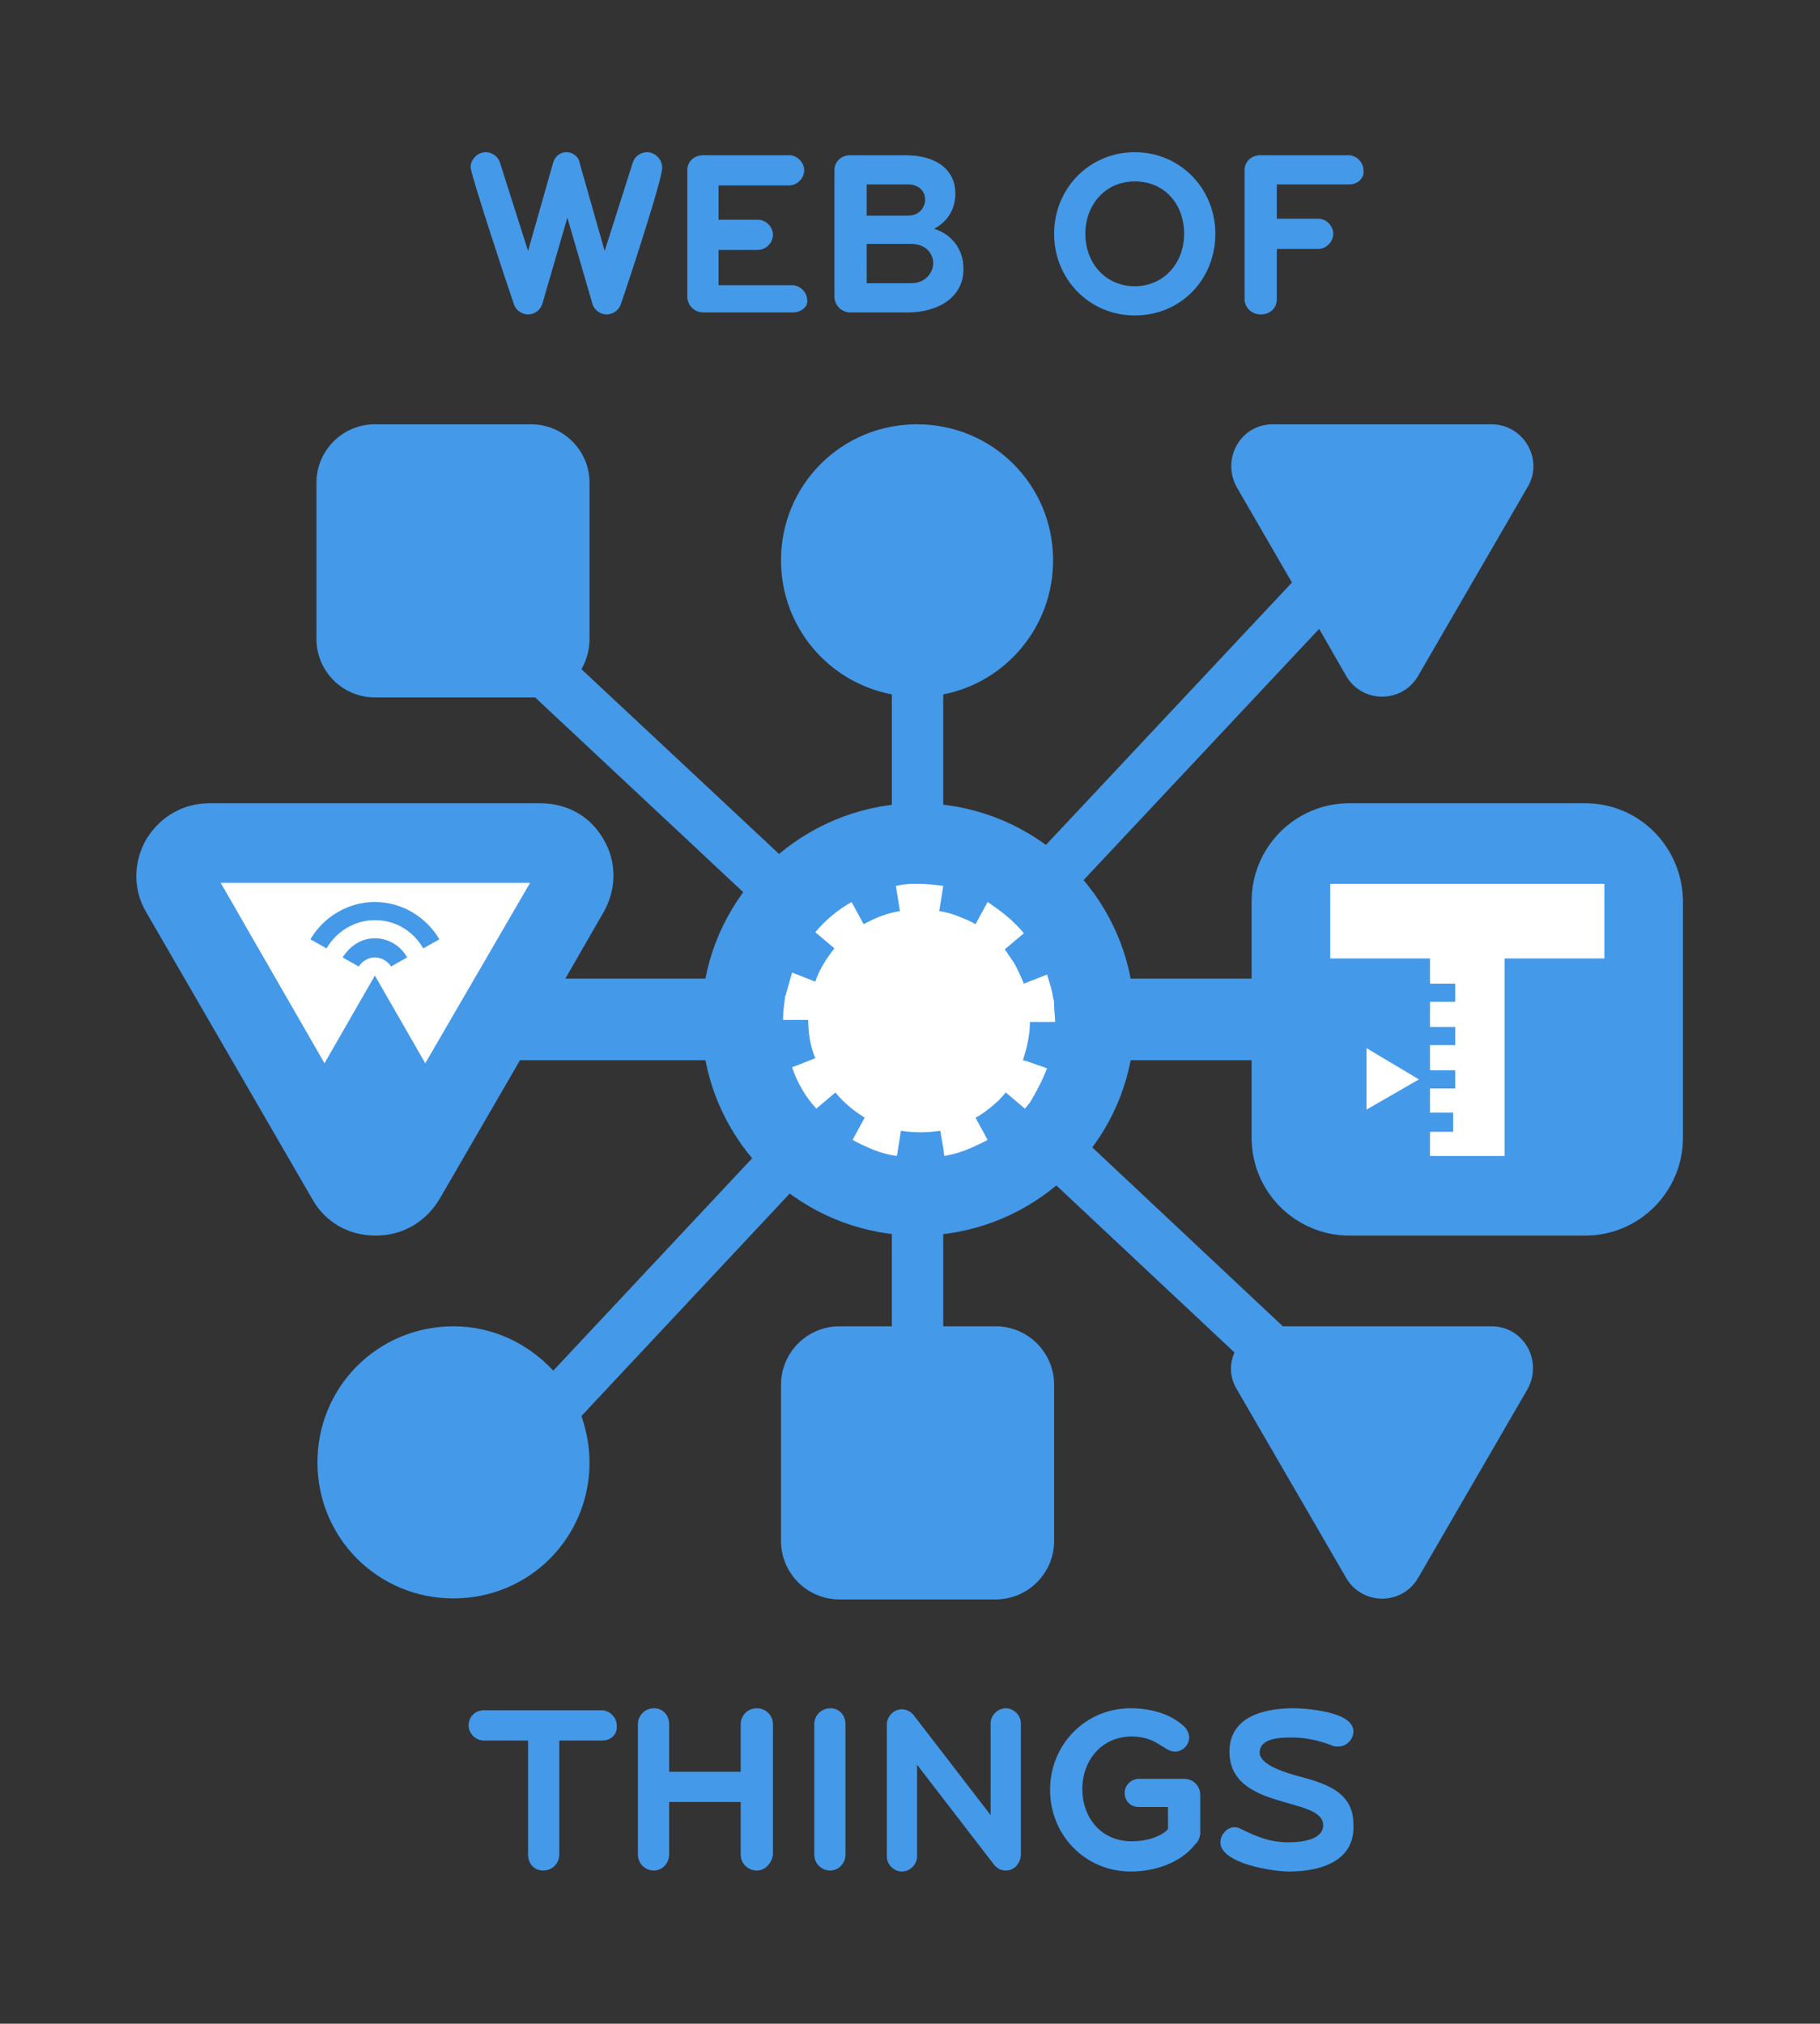 <?xml version="1.0" encoding="utf-8"?>
<!-- Generator: Adobe Illustrator 23.0.6, SVG Export Plug-In . SVG Version: 6.00 Build 0)  -->
<svg version="1.1" id="Layer_1" xmlns="http://www.w3.org/2000/svg" xmlns:xlink="http://www.w3.org/1999/xlink" x="0px" y="0px"
	 viewBox="0 0 180.6 200.8" style="enable-background:new 0 0 180.6 200.8;" xml:space="preserve">
<rect x="0" y="0" width="180.6" height="200.8" fill="#333333" stroke="none"/>
<style type="text/css">
	.st0{fill:#4499e9;}
	.st1{fill:#4499e9;}
	.st2{fill:#FFFFFF;}
</style>
<path class="st0" d="M148,131.6h-20.7L94.7,101l36.2-38.6l2.7,4.7c1.6,2.7,5.5,2.7,7.1,0l10.9-18.8c1.6-2.7-0.4-6.2-3.6-6.2h-21.7
	c-3.2,0-5.1,3.4-3.6,6.2l5.5,9.5L93.6,94.7V68.9c6.2-1.2,10.9-6.7,10.9-13.3c0-7.5-6-13.5-13.5-13.5s-13.5,6-13.5,13.5
	c0,6.6,4.7,12.1,11,13.3v26.3L57.7,66.4c0.5-0.9,0.8-1.9,0.8-3V50.8v-2.9c0-3.2-2.6-5.8-5.8-5.8H37.2c-3.2,0-5.8,2.6-5.8,5.8V51
	v12.4c0,3.2,2.6,5.8,5.8,5.8h3.7h8.5h3.3c0.1,0,0.3,0,0.4,0l34.3,32.1L54.9,136c-2.5-2.7-6-4.4-9.9-4.4c-7.5,0-13.5,6-13.5,13.5
	s6,13.5,13.5,13.5s13.5-6,13.5-13.5c0-1.6-0.3-3.1-0.8-4.6l30.8-32.9v24h-5.2c-3.2,0-5.8,2.6-5.8,5.8v3.1v12.4
	c0,3.2,2.6,5.8,5.8,5.8H87h8.5h3.3c3.2,0,5.8-2.6,5.8-5.8v-12.6v-2.9c0-3.2-2.6-5.8-5.8-5.8h-5.2v-24.5l28.9,27.1
	c-0.5,1.1-0.5,2.4,0.2,3.6l10.9,18.8c1.6,2.7,5.5,2.7,7.1,0l10.9-18.8C153.1,135,151.2,131.6,148,131.6z"/>
<path class="st1" d="M157.3,79.7h-23.4c-5.4,0-9.7,4.4-9.7,9.7v7.7h-12c-1.9-9.9-10.6-17.4-21.1-17.4c-10.4,0-19.2,7.5-21.1,17.4
	H56.1l3.8-6.6c1.3-2.3,1.3-5,0-7.2c-1.3-2.3-3.6-3.6-6.3-3.6H20.8c-2.6,0-4.9,1.3-6.3,3.6c-1.3,2.3-1.3,5,0,7.2L31,119
	c1.3,2.3,3.6,3.6,6.3,3.6l0,0c2.6,0,4.9-1.3,6.3-3.6l8-13.8H70c1.9,9.9,10.6,17.4,21.1,17.4c10.4,0,19.2-7.5,21.1-17.4h12v7.7
	c0,5.4,4.4,9.7,9.7,9.7h23.4c5.4,0,9.7-4.4,9.7-9.7V89.5C167,84.1,162.7,79.7,157.3,79.7z"/>
<polygon class="st2" points="52.6,87.6 42.6,87.6 31.9,87.6 21.9,87.6 32.2,105.5 37.2,96.8 42.2,105.5 "/>
<path class="st1" d="M37.2,91.3c2.1,0,3.8,1.1,4.8,2.8l1.6-0.9c-1.3-2.2-3.7-3.7-6.4-3.7s-5.1,1.5-6.4,3.7l1.6,0.9
	C33.4,92.4,35.2,91.3,37.2,91.3z"/>
<path class="st1" d="M37.2,95c0.7,0,1.3,0.4,1.6,0.9l1.6-0.9c-0.6-1.1-1.8-1.9-3.2-1.9S34.7,93.9,34,95l1.6,0.9
	C36,95.3,36.6,95,37.2,95z"/>
<path class="st2" d="M103.9,106L103.9,106l-2-0.7l-0.4-0.1l0,0c0.4-1.2,0.7-2.5,0.7-3.8l0,0h2.5c0-0.6-0.1-1.1-0.1-1.7
	c0-0.2,0-0.4-0.1-0.7c-0.1-0.8-0.4-1.6-0.6-2.3l-2.3,0.9c-0.3-0.7-0.6-1.4-1-2.1c-0.3-0.4-0.6-0.9-0.9-1.3l1.9-1.6
	c-0.5-0.6-1.1-1.2-1.7-1.7s-1.3-1-1.9-1.4l-1.2,2.2c-0.5-0.3-1-0.5-1.5-0.7c-0.7-0.3-1.4-0.5-2.1-0.6l0.4-2.5
	c-0.8-0.1-1.6-0.2-2.4-0.2c-0.2,0-0.4,0-0.6,0c-0.6,0-1.2,0.1-1.7,0.2l0.4,2.5l0,0c-1.3,0.2-2.5,0.7-3.6,1.3l-1.2-2.2
	c-1.4,0.8-2.6,1.8-3.6,3l1.9,1.6c-0.8,1-1.5,2.1-1.9,3.3l-2.3-0.9l0,0l0,0c-0.2,0.7-0.4,1.4-0.6,2.1c0,0.1,0,0.2-0.1,0.2
	c0,0.1,0,0.1,0,0.2c-0.1,0.7-0.2,1.4-0.2,2.2l0,0l0,0h2.5c0,1.3,0.2,2.6,0.7,3.8l-2.3,0.9c0.5,1.5,1.3,2.9,2.4,4.1l1.9-1.6
	c0.8,1,1.8,1.8,2.9,2.5l-1.2,2.2c0.7,0.4,1.4,0.7,2.1,1c0.8,0.3,1.5,0.5,2.3,0.6l0.4-2.5c1.3,0.2,2.6,0.2,3.9,0l0.3,1.7l0.1,0.8
	c1.2-0.2,2.3-0.6,3.3-1.1l0,0c0.1,0,0.2-0.1,0.2-0.1c0.3-0.1,0.6-0.3,0.8-0.4l0,0l0,0l-1.2-2.2c0.6-0.3,1.1-0.7,1.6-1.1
	s1-0.9,1.4-1.4l1.9,1.6c0.2-0.2,0.3-0.4,0.5-0.6C102.8,108.4,103.4,107.3,103.9,106L103.9,106z"/>
<g>
	<path class="st1" d="M61.6,30.2c-0.2,0.6-0.8,1-1.4,1c-0.6,0-1.2-0.4-1.4-1l-2.5-8.6l-2.5,8.6c-0.2,0.6-0.8,1-1.4,1
		c-0.6,0-1.2-0.4-1.4-1c-0.5-1.4-4.3-12.9-4.3-13.6c0-0.8,0.7-1.5,1.5-1.5c0.6,0,1.2,0.4,1.4,1l2.8,8.8l2.5-8.8c0.2-0.6,0.7-1,1.3-1
		s1.2,0.4,1.3,1l2.5,8.8l2.8-8.8c0.2-0.6,0.8-1,1.4-1c0.8,0,1.5,0.7,1.5,1.5C65.9,17.3,62.1,28.8,61.6,30.2z"/>
	<path class="st1" d="M78.7,31c-8.9,0-8.9,0-8.9,0c-0.9,0-1.6-0.7-1.6-1.6V16.9c0-0.9,0.7-1.5,1.6-1.5h8.5c0.8,0,1.5,0.7,1.5,1.5
		s-0.7,1.5-1.5,1.5h-7v3.4h3.9c0.8,0,1.5,0.7,1.5,1.5s-0.7,1.5-1.5,1.5h-3.9v3.5h7.3c0.8,0,1.5,0.7,1.5,1.5
		C80.2,30.4,79.5,31,78.7,31z"/>
	<path class="st1" d="M90,31h-5.6c-0.9,0-1.6-0.7-1.6-1.6V16.9c0-0.9,0.7-1.5,1.6-1.5h5.4c3.2,0,5,1.5,5,3.8c0,1.6-0.8,2.8-2.1,3.5
		c1.9,0.6,2.9,2.2,2.9,3.9C95.7,29.1,93.6,31,90,31z M90.1,18.3H86v3.1h4.1c1.1,0,1.7-0.8,1.7-1.6S91.2,18.3,90.1,18.3z M90.4,24.2
		H86v3.9h4.4c1.5,0,2.2-1.1,2.2-2S91.9,24.2,90.4,24.2z"/>
	<path class="st1" d="M112.6,31.3c-4.5,0-8-3.6-8-8.1s3.5-8.1,8-8.1s8,3.6,8,8.1S117.2,31.3,112.6,31.3z M112.6,18
		c-2.9,0-4.9,2.3-4.9,5.2s2,5.2,4.9,5.2s4.9-2.3,4.9-5.2S115.6,18,112.6,18z"/>
	<path class="st1" d="M133.9,18.3h-7.2v3.4h4.1c0.8,0,1.5,0.7,1.5,1.5s-0.7,1.5-1.5,1.5h-4.1v5c0,0.9-0.7,1.5-1.6,1.5
		s-1.6-0.7-1.6-1.5V16.9c0-0.9,0.7-1.5,1.6-1.5h8.7c0.8,0,1.5,0.7,1.5,1.5C135.4,17.7,134.7,18.3,133.9,18.3z"/>
</g>
<g>
	<path class="st1" d="M59.8,172.7h-4.3V184c0,0.9-0.7,1.6-1.6,1.6c-0.9,0-1.5-0.7-1.5-1.6v-11.3H48c-0.8,0-1.5-0.7-1.5-1.5
		s0.6-1.5,1.5-1.5h11.7c0.8,0,1.5,0.7,1.5,1.5C61.3,172.1,60.6,172.7,59.8,172.7z"/>
	<path class="st1" d="M75.1,185.6c-0.9,0-1.6-0.7-1.6-1.6v-5.2h-7.1v5.2c0,0.9-0.7,1.6-1.5,1.6c-0.9,0-1.6-0.7-1.6-1.6v-12.9
		c0-0.9,0.7-1.6,1.6-1.6s1.5,0.7,1.5,1.6v4.7h7.1v-4.7c0-0.9,0.7-1.6,1.6-1.6s1.6,0.7,1.6,1.6V184C76.6,184.9,75.9,185.6,75.1,185.6
		z"/>
	<path class="st1" d="M82.4,185.6c-0.9,0-1.6-0.7-1.6-1.6v-12.9c0-0.9,0.7-1.6,1.6-1.6s1.5,0.7,1.5,1.6V184
		C83.9,184.9,83.2,185.6,82.4,185.6z"/>
	<path class="st1" d="M99.8,185.6c-0.5,0-0.8-0.2-1.1-0.5l-7.7-10v9.1c0,0.8-0.7,1.5-1.5,1.5S88,185,88,184.2v-13.1
		c0-0.7,0.6-1.5,1.5-1.5c0.4,0,0.8,0.2,1.1,0.5l7.7,10V171c0-0.8,0.7-1.5,1.5-1.5s1.5,0.7,1.5,1.5v13.1
		C101.2,185,100.6,185.6,99.8,185.6z"/>
	<path class="st1" d="M118.6,183c-1.5,1.9-4.1,2.7-6.4,2.7c-4.5,0-8-3.6-8-8.1s3.5-8.1,8-8.1c1.9,0,3.9,0.5,5.3,1.8
		c0.3,0.3,0.5,0.7,0.5,1.1c0,0.8-0.7,1.4-1.4,1.4c-1.1,0-1.8-1.5-4.3-1.5c-3,0-4.9,2.4-4.9,5.2c0,2.9,1.9,5.2,4.9,5.2
		c1.2,0,2.7-0.3,3.6-1.2v-2.2H113c-0.8,0-1.4-0.6-1.4-1.4c0-0.8,0.7-1.4,1.4-1.4h4.5c0.9,0,1.6,0.7,1.6,1.6v3.9
		C119,182.5,118.9,182.7,118.6,183z"/>
	<path class="st1" d="M127.9,185.7c-1.6,0-6.8-0.8-6.8-2.9c0-0.8,0.7-1.5,1.4-1.5c0.3,0,0.5,0.1,0.7,0.2c1.6,0.8,2.9,1.3,4.7,1.3
		c1.1,0,3.4-0.2,3.4-1.7c0-2.9-9.3-1.4-9.3-7.3c0-3.5,3.5-4.3,6.3-4.3c1.5,0,3.9,0.3,5.1,1c0.5,0.3,0.9,0.7,0.9,1.3
		c0,0.8-0.7,1.5-1.5,1.5c-0.2,0-0.4,0-0.6-0.1c-1.3-0.5-2.6-0.8-4-0.8c-1,0-3.2,0-3.2,1.5s3.8,2.3,4.8,2.6c2.4,0.7,4.5,1.7,4.5,4.5
		C134.5,184.7,131,185.7,127.9,185.7z"/>
</g>
<polygon class="st2" points="140.8,107.1 135.6,110.1 135.6,104 "/>
<polygon class="st2" points="132,87.7 132,95.1 141.9,95.1 141.9,97.6 144.4,97.6 144.4,99.4 141.9,99.4 141.9,101.9 144.4,101.9 
	144.4,103.7 141.9,103.7 141.9,106.2 144.4,106.2 144.4,108 141.9,108 141.9,110.4 144.2,110.4 144.2,112.3 141.9,112.3 
	141.9,114.7 149.3,114.7 149.3,95.1 159.2,95.1 159.2,87.7 "/>
</svg>
